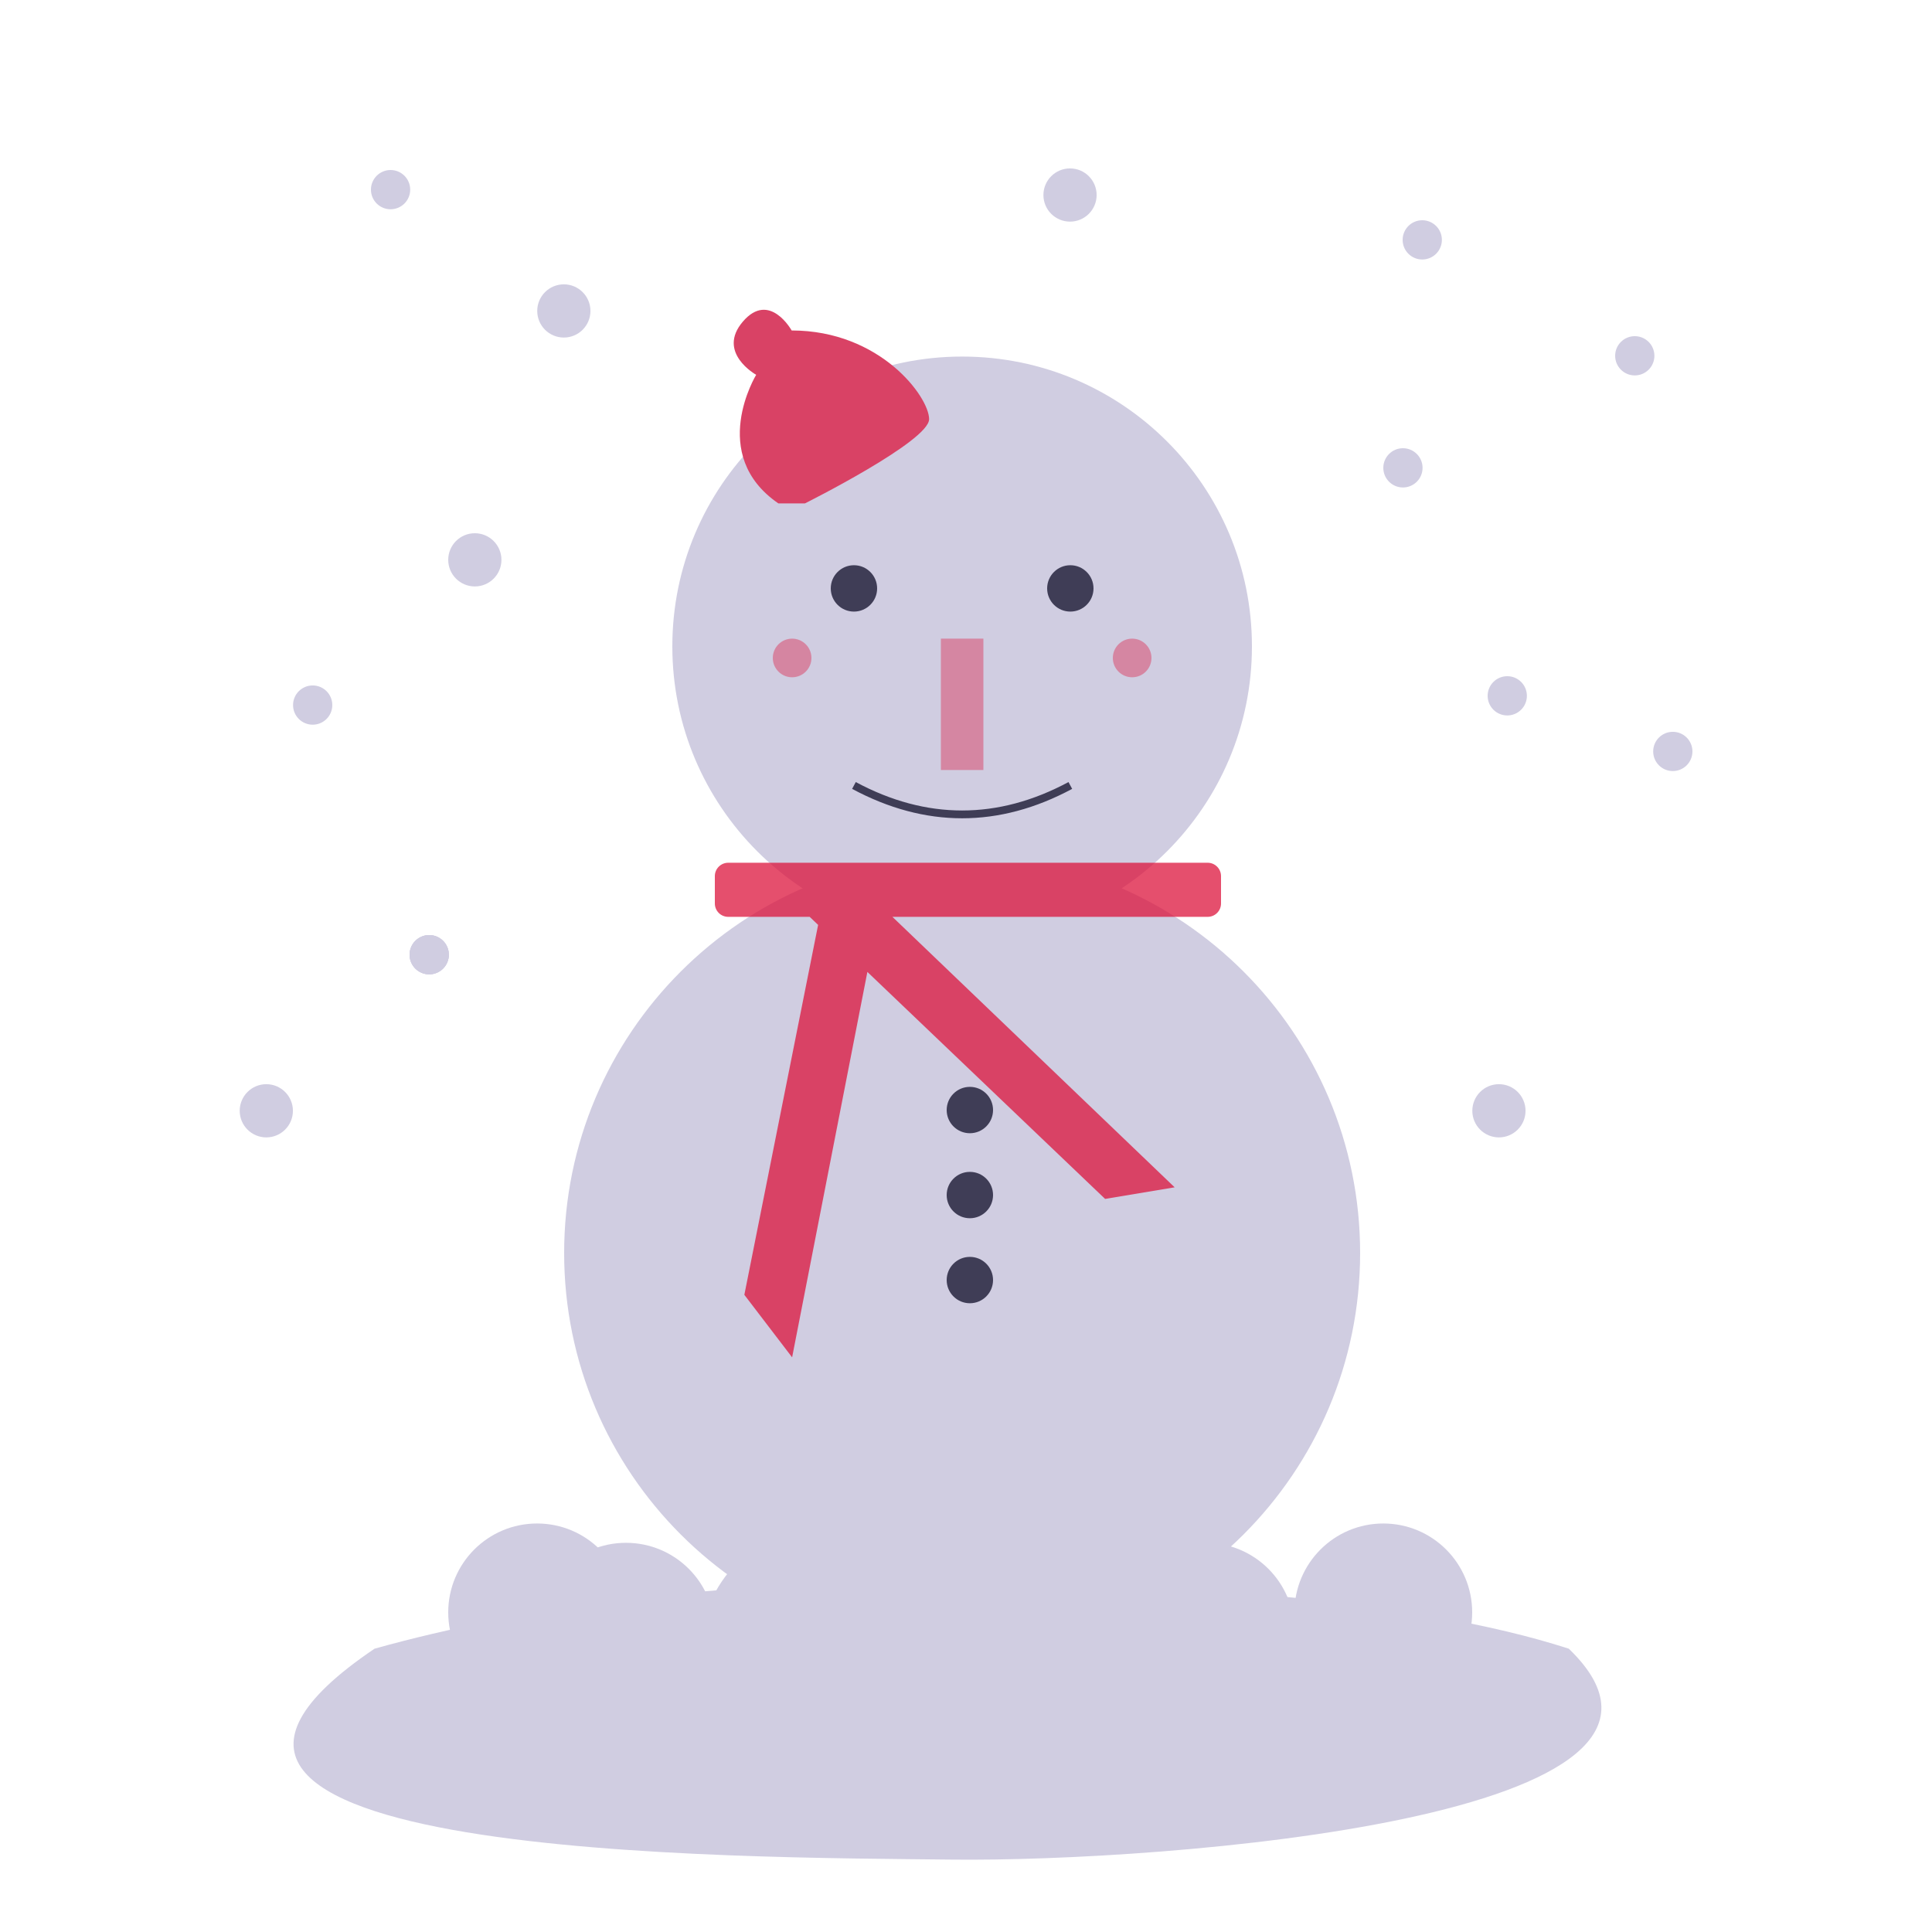 <svg width="500" height="500" viewBox="0 0 500 500" fill="none" xmlns="http://www.w3.org/2000/svg">
<path d="M139 440.279C151.703 440.279 162 429.982 162 417.279C162 404.577 151.703 394.279 139 394.279C126.297 394.279 116 404.577 116 417.279C116 429.982 126.297 440.279 139 440.279Z" fill="#D0CDE1"/>
<path d="M162 445.279C174.703 445.279 185 434.982 185 422.279C185 409.577 174.703 399.279 162 399.279C149.297 399.279 139 409.577 139 422.279C139 434.982 149.297 445.279 162 445.279Z" fill="#D0CDE1"/>
<path d="M358 440.279C370.703 440.279 381 429.982 381 417.279C381 404.577 370.703 394.279 358 394.279C345.297 394.279 335 404.577 335 417.279C335 429.982 345.297 440.279 358 440.279Z" fill="#D0CDE1"/>
<path d="M312 445.279C324.703 445.279 335 434.982 335 422.279C335 409.577 324.703 399.279 312 399.279C299.297 399.279 289 409.577 289 422.279C289 434.982 299.297 445.279 312 445.279Z" fill="#D0CDE1"/>
<path d="M249 451.279C267.778 451.279 283 436.057 283 417.279C283 398.502 267.778 383.279 249 383.279C230.222 383.279 215 398.502 215 417.279C215 436.057 230.222 451.279 249 451.279Z" fill="#D0CDE1"/>
<path d="M215 462.279C233.778 462.279 249 447.057 249 428.279C249 409.502 233.778 394.279 215 394.279C196.222 394.279 181 409.502 181 428.279C181 447.057 196.222 462.279 215 462.279Z" fill="#D0CDE1"/>
<path d="M406 426.679C451.5 470.5 300.731 481.901 246.207 481.263C191.682 480.624 16 481.263 96.94 426.679C135.62 415.839 185.97 409.279 241 409.279C301.74 409.279 366.06 413.759 406 426.679Z" fill="#D0CDE1"/>
<path d="M249 242.279C290.421 242.279 324 208.701 324 167.279C324 125.858 290.421 92.279 249 92.279C207.579 92.279 174 125.858 174 167.279C174 208.701 207.579 242.279 249 242.279Z" fill="#D0CDE1"/>
<path d="M249 427.279C305.885 427.279 352 381.165 352 324.279C352 267.394 305.885 221.279 249 221.279C192.115 221.279 146 267.394 146 324.279C146 381.165 192.115 427.279 249 427.279Z" fill="#D0CDE1"/>
<path d="M363.079 126.158C365.884 126.158 368.158 123.884 368.158 121.079C368.158 118.274 365.884 116 363.079 116C360.274 116 358 118.274 358 121.079C358 123.884 360.274 126.158 363.079 126.158Z" fill="#D0CDE1"/>
<path d="M80.921 187.551C83.726 187.551 86 185.277 86 182.472C86 179.667 83.726 177.393 80.921 177.393C78.116 177.393 75.842 179.667 75.842 182.472C75.842 185.277 78.116 187.551 80.921 187.551Z" fill="#D0CDE1"/>
<path d="M111.079 252.158C113.884 252.158 116.158 249.884 116.158 247.079C116.158 244.274 113.884 242 111.079 242C108.274 242 106 244.274 106 247.079C106 249.884 108.274 252.158 111.079 252.158Z" fill="#D0CDE1"/>
<path d="M368.079 67.158C370.884 67.158 373.158 64.884 373.158 62.079C373.158 59.274 370.884 57 368.079 57C365.274 57 363 59.274 363 62.079C363 64.884 365.274 67.158 368.079 67.158Z" fill="#D0CDE1"/>
<path d="M111.079 252.158C113.884 252.158 116.158 249.884 116.158 247.079C116.158 244.274 113.884 242 111.079 242C108.274 242 106 244.274 106 247.079C106 249.884 108.274 252.158 111.079 252.158Z" fill="#D0CDE1"/>
<path d="M111.079 252.158C113.884 252.158 116.158 249.884 116.158 247.079C116.158 244.274 113.884 242 111.079 242C108.274 242 106 244.274 106 247.079C106 249.884 108.274 252.158 111.079 252.158Z" fill="#D0CDE1"/>
<path d="M101.079 54.158C103.884 54.158 106.158 51.884 106.158 49.079C106.158 46.274 103.884 44 101.079 44C98.274 44 96 46.274 96 49.079C96 51.884 98.274 54.158 101.079 54.158Z" fill="#D0CDE1"/>
<path d="M432.921 199.551C435.726 199.551 438 197.277 438 194.472C438 191.667 435.726 189.393 432.921 189.393C430.116 189.393 427.842 191.667 427.842 194.472C427.842 197.277 430.116 199.551 432.921 199.551Z" fill="#D0CDE1"/>
<path d="M145.921 87.357C149.724 87.357 152.806 84.274 152.806 80.472C152.806 76.669 149.724 73.586 145.921 73.586C142.118 73.586 139.036 76.669 139.036 80.472C139.036 84.274 142.118 87.357 145.921 87.357Z" fill="#D0CDE1"/>
<path d="M276.921 57.357C280.724 57.357 283.806 54.274 283.806 50.472C283.806 46.669 280.724 43.586 276.921 43.586C273.118 43.586 270.036 46.669 270.036 50.472C270.036 54.274 273.118 57.357 276.921 57.357Z" fill="#D0CDE1"/>
<path d="M68.921 294.357C72.724 294.357 75.806 291.274 75.806 287.472C75.806 283.669 72.724 280.586 68.921 280.586C65.118 280.586 62.036 283.669 62.036 287.472C62.036 291.274 65.118 294.357 68.921 294.357Z" fill="#D0CDE1"/>
<path d="M387.921 294.357C391.724 294.357 394.806 291.274 394.806 287.472C394.806 283.669 391.724 280.586 387.921 280.586C384.118 280.586 381.036 283.669 381.036 287.472C381.036 291.274 384.118 294.357 387.921 294.357Z" fill="#D0CDE1"/>
<path d="M312.543 223.279H188.457C187.54 223.279 186.661 223.643 186.012 224.292C185.364 224.94 185 225.819 185 226.736V233.822C185 234.276 185.089 234.726 185.263 235.145C185.437 235.565 185.691 235.946 186.012 236.267C186.333 236.588 186.714 236.842 187.134 237.016C187.553 237.19 188.003 237.279 188.457 237.279H209.546L211.728 239.362L192.636 335.1L205 351.279L224.477 251.535L286 310.279L304 307.279L230.957 237.279H312.543C312.997 237.279 313.447 237.19 313.866 237.016C314.286 236.842 314.667 236.588 314.988 236.267C315.309 235.946 315.563 235.565 315.737 235.145C315.911 234.726 316 234.276 316 233.822V226.736C316 225.819 315.636 224.94 314.988 224.292C314.339 223.643 313.46 223.279 312.543 223.279Z" fill="#DC143C" fill-opacity="0.75"/>
<path d="M208.321 130.279C208.321 130.279 240.453 114.213 240.453 108.476C240.453 102.738 227.83 85.524 204.878 85.524C204.878 85.524 199.141 75.196 192.255 83.229C185.37 91.262 195.698 97 195.698 97C195.698 97 183.075 117.656 201.436 130.279H208.321Z" fill="#D94265"/>
<path d="M221 158.279C224.314 158.279 227 155.593 227 152.279C227 148.965 224.314 146.279 221 146.279C217.686 146.279 215 148.965 215 152.279C215 155.593 217.686 158.279 221 158.279Z" fill="#3F3D56"/>
<path d="M277 158.279C280.314 158.279 283 155.593 283 152.279C283 148.965 280.314 146.279 277 146.279C273.686 146.279 271 148.965 271 152.279C271 155.593 273.686 158.279 277 158.279Z" fill="#3F3D56"/>
<path d="M254.5 165.279H243.5V199.279H254.5V165.279Z" fill="#D586A2"/>
<path d="M251 293.279C254.314 293.279 257 290.593 257 287.279C257 283.965 254.314 281.279 251 281.279C247.686 281.279 245 283.965 245 287.279C245 290.593 247.686 293.279 251 293.279Z" fill="#3F3D56"/>
<path d="M251 315.279C254.314 315.279 257 312.593 257 309.279C257 305.965 254.314 303.279 251 303.279C247.686 303.279 245 305.965 245 309.279C245 312.593 247.686 315.279 251 315.279Z" fill="#3F3D56"/>
<path d="M251 337.279C254.314 337.279 257 334.593 257 331.279C257 327.965 254.314 325.279 251 325.279C247.686 325.279 245 327.965 245 331.279C245 334.593 247.686 337.279 251 337.279Z" fill="#3F3D56"/>
<path d="M249 211.771C239.487 211.771 229.974 209.234 220.527 204.16L221.473 202.398C239.737 212.208 258.26 212.208 276.526 202.398L277.474 204.16C268.026 209.234 258.513 211.771 249 211.771Z" fill="#3F3D56"/>
<path d="M293 175.279C295.761 175.279 298 173.041 298 170.279C298 167.518 295.761 165.279 293 165.279C290.239 165.279 288 167.518 288 170.279C288 173.041 290.239 175.279 293 175.279Z" fill="#D586A2"/>
<path d="M205 175.279C207.761 175.279 210 173.041 210 170.279C210 167.518 207.761 165.279 205 165.279C202.239 165.279 200 167.518 200 170.279C200 173.041 202.239 175.279 205 175.279Z" fill="#D94265" fill-opacity="0.51"/>
<path d="M122.885 151.771C126.688 151.771 129.771 148.688 129.771 144.885C129.771 141.083 126.688 138 122.885 138C119.083 138 116 141.083 116 144.885C116 148.688 119.083 151.771 122.885 151.771Z" fill="#D0CDE1"/>
<path d="M390.079 185.158C392.884 185.158 395.158 182.884 395.158 180.079C395.158 177.274 392.884 175 390.079 175C387.274 175 385 177.274 385 180.079C385 182.884 387.274 185.158 390.079 185.158Z" fill="#D0CDE1"/>
<path d="M423.079 97.158C425.884 97.158 428.158 94.884 428.158 92.079C428.158 89.274 425.884 87 423.079 87C420.274 87 418 89.274 418 92.079C418 94.884 420.274 97.158 423.079 97.158Z" fill="#D0CDE1"/>
</svg>
